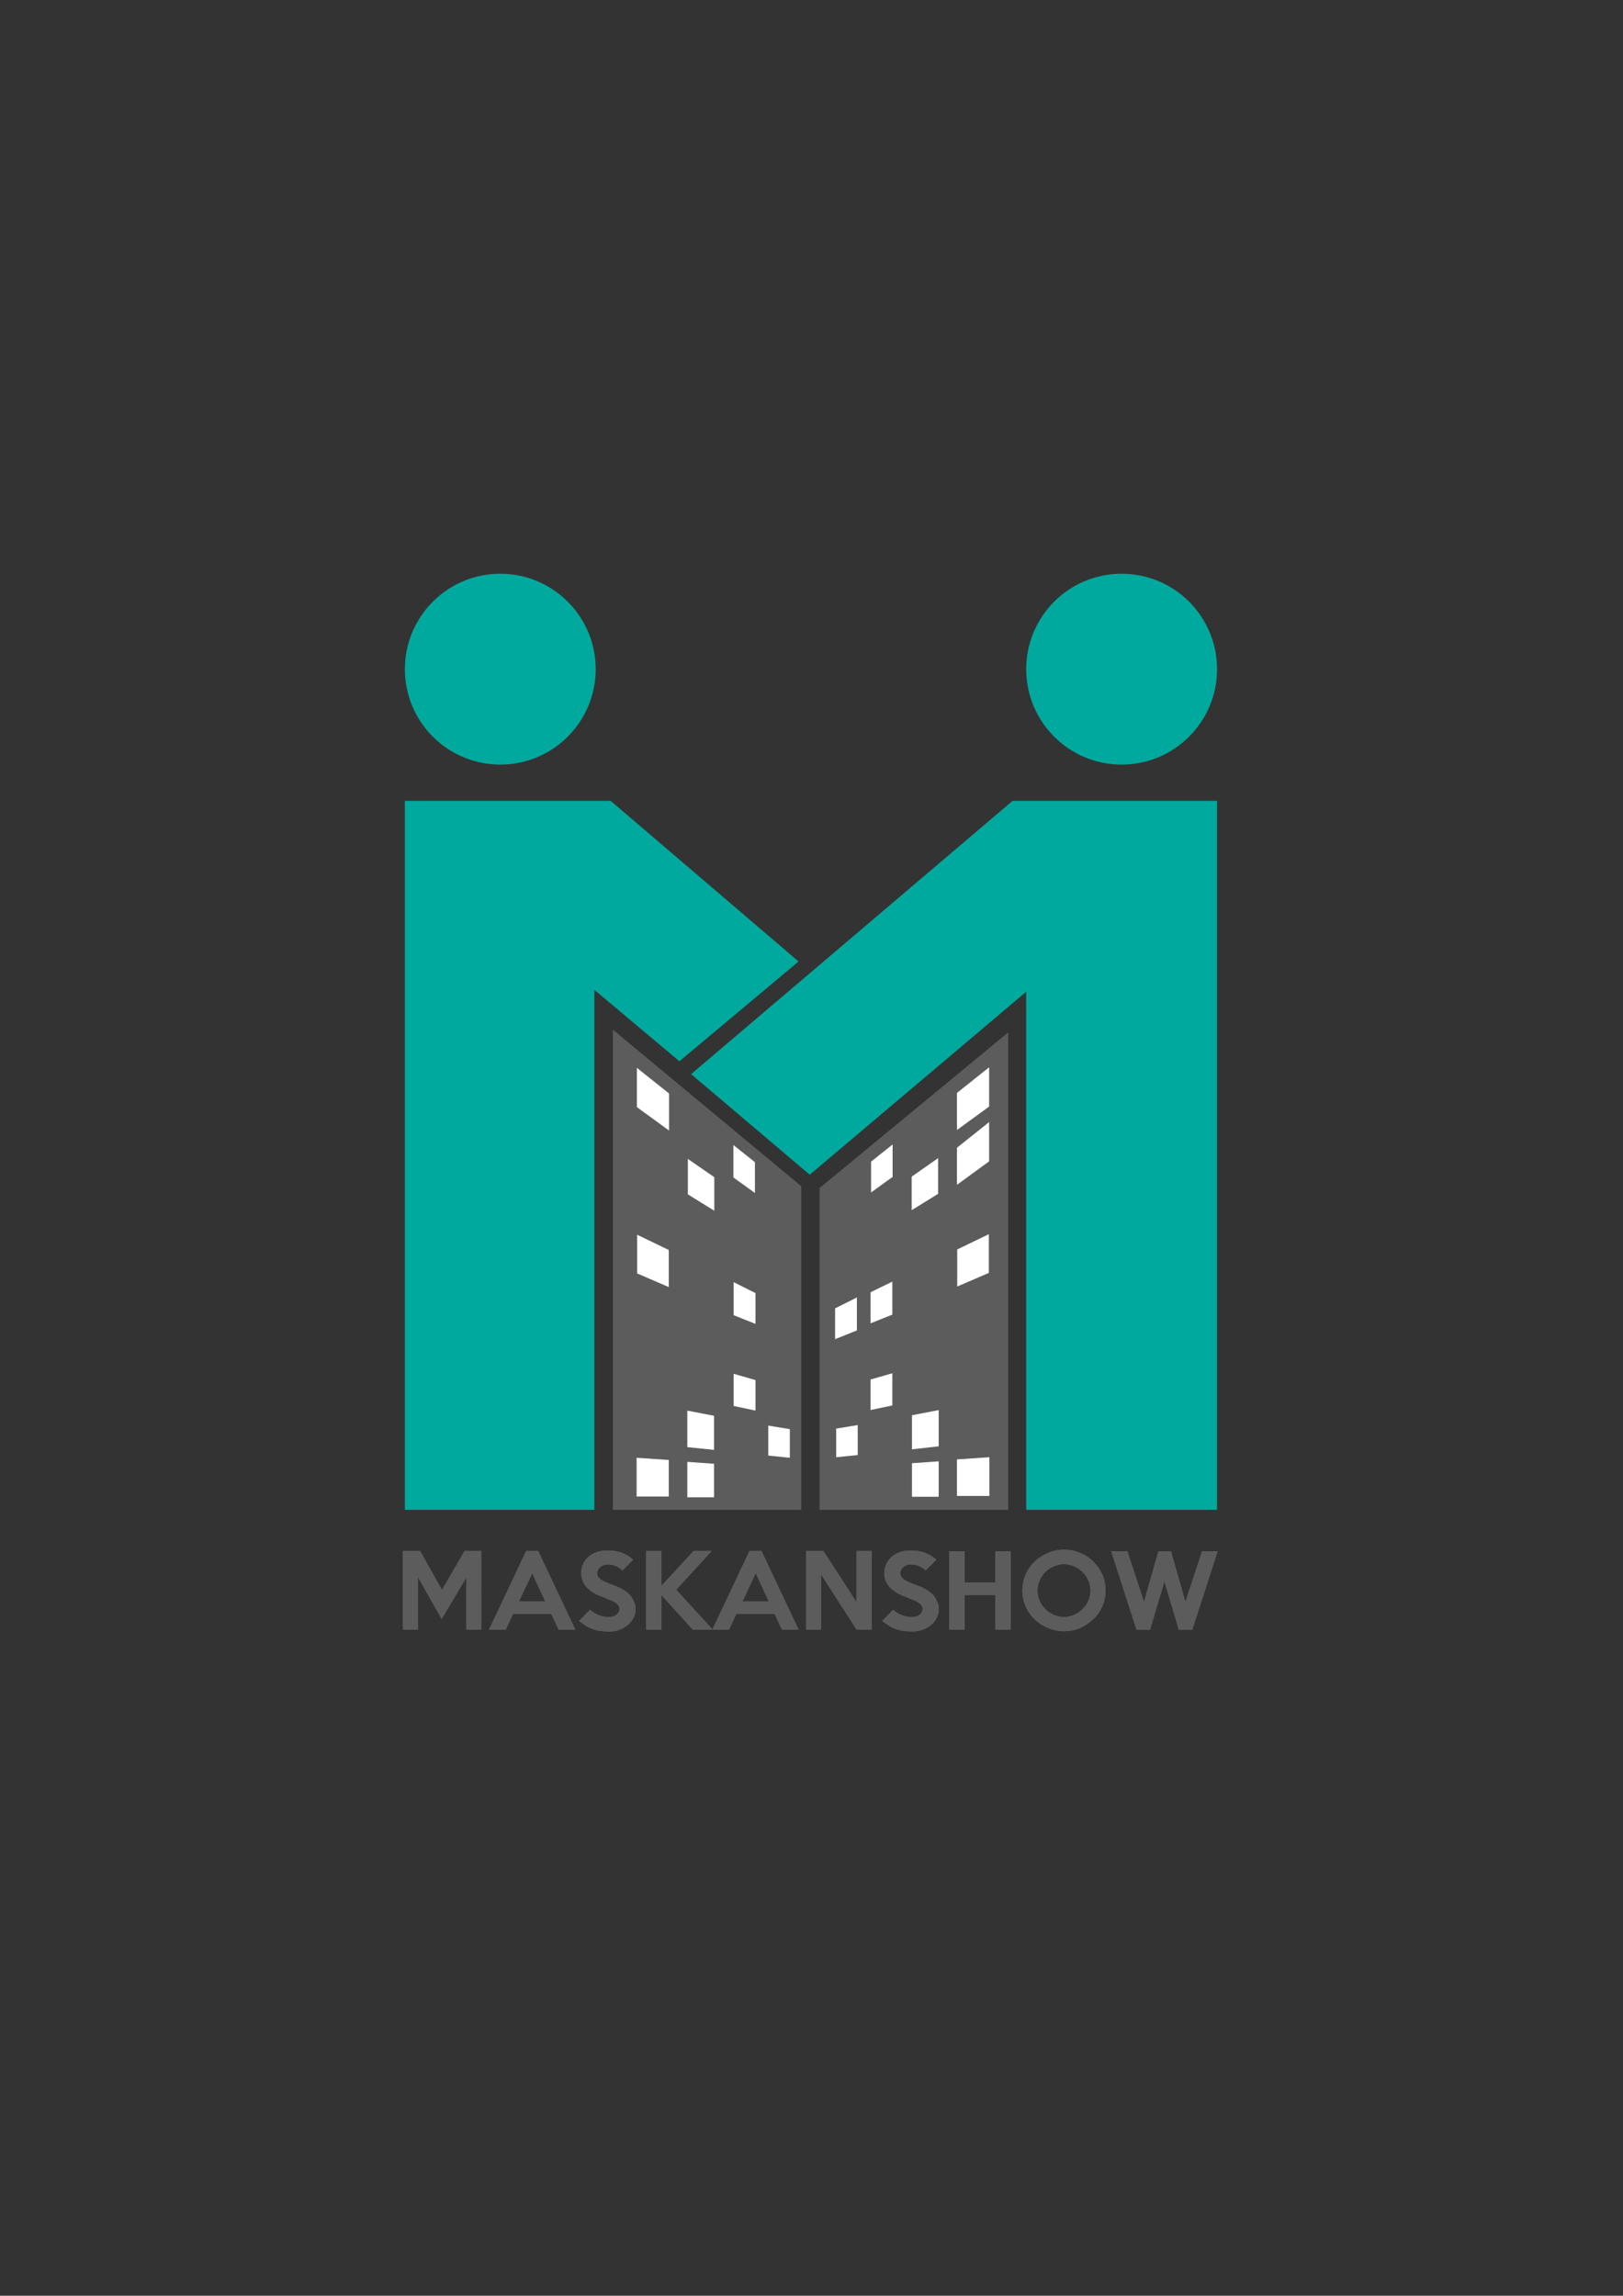 <?xml version="1.0" encoding="utf-8"?>
<!-- Generator: Adobe Illustrator 19.0.0, SVG Export Plug-In . SVG Version: 6.00 Build 0)  -->
<svg version="1.1" xmlns="http://www.w3.org/2000/svg" xmlns:xlink="http://www.w3.org/1999/xlink" x="0px" y="0px"
	 viewBox="0 0 595.3 841.9" style="enable-background:new 0 0 595.3 841.9;" xml:space="preserve">
<rect x="0" y="0" width="595.3" height="841.9" fill="#333333" stroke="none"/>
<style type="text/css">
	.st0{fill:#00A99D;}
	.st1{fill:#5C5C5C;}
	.st2{fill:#FFFFFF;}
</style>
<g id="Layer_1">
	<polygon id="XMLID_4_" class="st0" points="292.9,352.6 249.2,389.2 218,363 218,553.7 148.5,553.7 148.5,293.7 224,293.7 	"/>
	<polygon id="XMLID_5_" class="st0" points="446.4,293.7 371.4,293.7 253.5,393.9 297,430.8 376.4,363.7 376.4,553.7 446.4,553.7 	
		"/>
	<circle id="XMLID_1_" class="st0" cx="183.5" cy="245.4" r="35"/>
	<circle id="XMLID_6_" class="st0" cx="411.4" cy="245.4" r="35"/>
	<polygon id="XMLID_7_" class="st1" points="224.8,377.6 293.9,435 293.9,553.7 224.8,553.7 	"/>
	<polygon id="XMLID_8_" class="st1" points="369.8,378.6 300.6,435.7 300.6,553.7 369.8,553.7 	"/>
	<g id="XMLID_86_">
		<path id="XMLID_87_" class="st1" d="M176.6,597.6h-5.5v-19.2l-9.1,15.3l-8.7-15.4v19.3h-5.5v-28.8h6.3l8,14.3l8.3-14.3h6.1V597.6z
			"/>
		<path id="XMLID_89_" class="st1" d="M211,597.6h-6.1l-2.7-5.8h-14l-2.7,5.8h-6.1l13.6-28.8h4.4L211,597.6z M200,587.3l-4.8-10.4
			l-4.9,10.4H200z"/>
		<path id="XMLID_92_" class="st1" d="M233.1,590.1c0,1.1-0.2,2.1-0.7,3.1c-0.5,1-1.1,1.8-2,2.6c-0.8,0.7-1.8,1.3-3,1.8
			s-2.4,0.7-3.8,0.7c-1.2,0-2.4-0.1-3.4-0.2c-1-0.1-1.9-0.4-2.8-0.7s-1.7-0.7-2.5-1.2c-0.8-0.5-1.6-1.1-2.5-1.8l4-4
			c1.2,1,2.3,1.6,3.4,2c1.1,0.4,2.3,0.6,3.6,0.6c0.5,0,1-0.1,1.5-0.2s0.9-0.4,1.2-0.6c0.3-0.3,0.6-0.6,0.8-0.9s0.3-0.8,0.3-1.2
			c0-0.5-0.1-0.9-0.3-1.2c-0.2-0.4-0.5-0.7-0.9-1c-0.4-0.3-1-0.7-1.8-1c-0.8-0.3-1.8-0.7-2.9-1.2c-1.1-0.4-2.1-0.8-3-1.3
			s-1.8-1.1-2.6-1.8c-0.7-0.7-1.3-1.5-1.8-2.4c-0.4-0.9-0.7-2-0.7-3.3c0-1.2,0.2-2.3,0.7-3.4c0.5-1,1.2-1.9,2-2.6
			c0.9-0.7,1.8-1.3,3-1.7c1.1-0.4,2.4-0.6,3.7-0.6c2.2,0,4.1,0.3,5.6,0.9c1.5,0.6,2.9,1.4,4,2.5l-3.9,3.9c-0.7-0.7-1.5-1.2-2.4-1.6
			c-0.9-0.4-1.9-0.6-3.1-0.6c-0.6,0-1.1,0.1-1.5,0.3c-0.5,0.2-0.9,0.4-1.2,0.7c-0.3,0.3-0.6,0.6-0.8,1c-0.2,0.4-0.3,0.8-0.3,1.2
			c0,0.5,0.1,0.9,0.3,1.2s0.5,0.7,1,1.1c0.5,0.3,1.1,0.7,1.8,1s1.7,0.7,2.8,1.1c1.4,0.5,2.7,1.1,3.7,1.7c1,0.6,1.9,1.3,2.5,2
			c0.6,0.7,1.1,1.5,1.4,2.4C232.9,588,233.1,589,233.1,590.1z"/>
		<path id="XMLID_94_" class="st1" d="M261.4,597.6h-7.3l-11.5-12.7v12.7H237v-28.8h5.6v12.8l11.8-12.8h6.6L248,583L261.4,597.6z"/>
		<path id="XMLID_96_" class="st1" d="M292.9,597.6h-6.1l-2.7-5.8h-14l-2.7,5.8h-6.1l13.6-28.8h4.4L292.9,597.6z M282,587.3
			l-4.8-10.4l-4.9,10.4H282z"/>
		<path id="XMLID_99_" class="st1" d="M319.7,597.6h-5.5l-13-20.2v20.2h-5.5v-28.8h6.3l12.2,18.8v-18.8h5.5V597.6z"/>
		<path id="XMLID_101_" class="st1" d="M344.3,590.1c0,1.1-0.2,2.1-0.7,3.1c-0.5,1-1.1,1.8-2,2.6s-1.8,1.3-3,1.8
			c-1.2,0.4-2.4,0.7-3.8,0.7c-1.2,0-2.4-0.1-3.4-0.2c-1-0.1-1.9-0.4-2.8-0.7c-0.9-0.3-1.7-0.7-2.5-1.2c-0.8-0.5-1.6-1.1-2.5-1.8l4-4
			c1.2,1,2.3,1.6,3.4,2s2.3,0.6,3.6,0.6c0.5,0,1-0.1,1.5-0.2s0.9-0.4,1.2-0.6c0.3-0.3,0.6-0.6,0.8-0.9c0.2-0.4,0.3-0.8,0.3-1.2
			c0-0.5-0.1-0.9-0.3-1.2c-0.2-0.4-0.5-0.7-0.9-1c-0.4-0.3-1-0.7-1.8-1c-0.8-0.3-1.8-0.7-2.9-1.2c-1.1-0.4-2.1-0.8-3-1.3
			c-1-0.5-1.8-1.1-2.6-1.8s-1.3-1.5-1.8-2.4s-0.7-2-0.7-3.3c0-1.2,0.2-2.3,0.7-3.4c0.5-1,1.2-1.9,2-2.6c0.9-0.7,1.8-1.3,3-1.7
			c1.1-0.4,2.4-0.6,3.7-0.6c2.2,0,4.1,0.3,5.6,0.9s2.9,1.4,4,2.5l-3.9,3.9c-0.7-0.7-1.5-1.2-2.4-1.6c-0.9-0.4-1.9-0.6-3.1-0.6
			c-0.6,0-1.1,0.1-1.5,0.3c-0.5,0.2-0.9,0.4-1.2,0.7s-0.6,0.6-0.8,1c-0.2,0.4-0.3,0.8-0.3,1.2c0,0.5,0.1,0.9,0.3,1.2
			c0.2,0.4,0.5,0.7,1,1.1c0.5,0.3,1.1,0.7,1.8,1s1.7,0.7,2.8,1.1c1.4,0.5,2.7,1.1,3.7,1.7c1,0.6,1.9,1.3,2.5,2
			c0.6,0.7,1.1,1.5,1.4,2.4C344.1,588,344.3,589,344.3,590.1z"/>
		<path id="XMLID_103_" class="st1" d="M370.7,597.6h-5.6v-12.7h-11.3v12.7h-5.6v-28.7h5.6v11.4h11.3v-11.4h5.6V597.6z"/>
		<path id="XMLID_105_" class="st1" d="M405.5,583.3c0,2.1-0.4,4-1.2,5.8c-0.8,1.8-1.9,3.4-3.3,4.7c-1.4,1.3-3,2.4-4.8,3.2
			c-1.8,0.8-3.8,1.2-5.9,1.2c-2.1,0-4.1-0.4-5.9-1.2c-1.9-0.8-3.5-1.8-4.9-3.2c-1.4-1.3-2.5-2.9-3.3-4.7c-0.8-1.8-1.2-3.8-1.2-5.8
			c0-2.1,0.4-4,1.2-5.9c0.8-1.8,1.9-3.4,3.3-4.7c1.4-1.3,3-2.4,4.9-3.2c1.9-0.8,3.8-1.2,5.9-1.2c2.1,0,4,0.4,5.9,1.2
			c1.8,0.8,3.5,1.8,4.8,3.2c1.4,1.4,2.5,2.9,3.3,4.7C405.1,579.2,405.5,581.2,405.5,583.3z M400,583.3c0-1.3-0.3-2.6-0.8-3.7
			c-0.5-1.2-1.2-2.2-2.1-3.1c-0.9-0.9-1.9-1.6-3.1-2.1c-1.2-0.5-2.4-0.8-3.7-0.8c-1.3,0-2.6,0.3-3.8,0.8c-1.2,0.5-2.2,1.2-3.1,2.1
			c-0.9,0.9-1.6,1.9-2.1,3.1c-0.5,1.2-0.8,2.4-0.8,3.7c0,1.3,0.3,2.5,0.8,3.7c0.5,1.2,1.2,2.2,2.1,3.1c0.9,0.9,1.9,1.6,3.1,2.1
			c1.2,0.5,2.4,0.8,3.8,0.8c1.3,0,2.6-0.3,3.7-0.8c1.2-0.5,2.2-1.2,3.1-2.1c0.9-0.9,1.6-1.9,2.1-3.1
			C399.7,585.8,400,584.6,400,583.3z"/>
		<path id="XMLID_108_" class="st1" d="M446.6,568.9l-9.3,28.8h-4.9l-5.3-17.8l-5.3,17.8h-4.9l-9.3-28.8h5.9l6.1,18.6l5.3-18.6h4.6
			l5.3,18.6l6.1-18.6H446.6z"/>
	</g>
	<g id="XMLID_62_">
		<path id="XMLID_63_" class="st1" d="M176.6,597.6h-5.5v-19.2l-9.1,15.3l-8.7-15.4v19.3h-5.5v-28.8h6.3l8,14.3l8.3-14.3h6.1V597.6z
			"/>
		<path id="XMLID_65_" class="st1" d="M211,597.6h-6.1l-2.7-5.8h-14l-2.7,5.8h-6.1l13.6-28.8h4.4L211,597.6z M200,587.3l-4.8-10.4
			l-4.9,10.4H200z"/>
		<path id="XMLID_68_" class="st1" d="M233.1,590.1c0,1.1-0.2,2.1-0.7,3.1c-0.5,1-1.1,1.8-2,2.6c-0.8,0.7-1.8,1.3-3,1.8
			s-2.4,0.7-3.8,0.7c-1.2,0-2.4-0.1-3.4-0.2c-1-0.1-1.9-0.4-2.8-0.7s-1.7-0.7-2.5-1.2c-0.8-0.5-1.6-1.1-2.5-1.8l4-4
			c1.2,1,2.3,1.6,3.4,2c1.1,0.4,2.3,0.6,3.6,0.6c0.5,0,1-0.1,1.5-0.2s0.9-0.4,1.2-0.6c0.3-0.3,0.6-0.6,0.8-0.9s0.3-0.8,0.3-1.2
			c0-0.5-0.1-0.9-0.3-1.2c-0.2-0.4-0.5-0.7-0.9-1c-0.4-0.3-1-0.7-1.8-1c-0.8-0.3-1.8-0.7-2.9-1.2c-1.1-0.4-2.1-0.8-3-1.3
			s-1.8-1.1-2.6-1.8c-0.7-0.7-1.3-1.5-1.8-2.4c-0.4-0.9-0.7-2-0.7-3.3c0-1.2,0.2-2.3,0.7-3.4c0.5-1,1.2-1.9,2-2.6
			c0.9-0.7,1.8-1.3,3-1.7c1.1-0.4,2.4-0.6,3.7-0.6c2.2,0,4.1,0.3,5.6,0.9c1.5,0.6,2.9,1.4,4,2.5l-3.9,3.9c-0.7-0.7-1.5-1.2-2.4-1.6
			c-0.9-0.4-1.9-0.6-3.1-0.6c-0.6,0-1.1,0.1-1.5,0.3c-0.5,0.2-0.9,0.4-1.2,0.7c-0.3,0.3-0.6,0.6-0.8,1c-0.2,0.4-0.3,0.8-0.3,1.2
			c0,0.5,0.1,0.9,0.3,1.2s0.5,0.7,1,1.1c0.5,0.3,1.1,0.7,1.8,1s1.7,0.7,2.8,1.1c1.4,0.5,2.7,1.1,3.7,1.7c1,0.6,1.9,1.3,2.5,2
			c0.6,0.7,1.1,1.5,1.4,2.4C232.9,588,233.1,589,233.1,590.1z"/>
		<path id="XMLID_70_" class="st1" d="M261.4,597.6h-7.3l-11.5-12.7v12.7H237v-28.8h5.6v12.8l11.8-12.8h6.6L248,583L261.4,597.6z"/>
		<path id="XMLID_72_" class="st1" d="M292.9,597.6h-6.1l-2.7-5.8h-14l-2.7,5.8h-6.1l13.6-28.8h4.4L292.9,597.6z M282,587.3
			l-4.8-10.4l-4.9,10.4H282z"/>
		<path id="XMLID_75_" class="st1" d="M319.7,597.6h-5.5l-13-20.2v20.2h-5.5v-28.8h6.3l12.2,18.8v-18.8h5.5V597.6z"/>
		<path id="XMLID_77_" class="st1" d="M344.3,590.1c0,1.1-0.2,2.1-0.7,3.1c-0.5,1-1.1,1.8-2,2.6s-1.8,1.3-3,1.8
			c-1.2,0.4-2.4,0.7-3.8,0.7c-1.2,0-2.4-0.1-3.4-0.2c-1-0.1-1.9-0.4-2.8-0.7c-0.9-0.3-1.7-0.7-2.5-1.2c-0.8-0.5-1.6-1.1-2.5-1.8l4-4
			c1.2,1,2.3,1.6,3.4,2s2.3,0.6,3.6,0.6c0.5,0,1-0.1,1.5-0.2s0.9-0.4,1.2-0.6c0.3-0.3,0.6-0.6,0.8-0.9c0.2-0.4,0.3-0.8,0.3-1.2
			c0-0.5-0.1-0.9-0.3-1.2c-0.2-0.4-0.5-0.7-0.9-1c-0.4-0.3-1-0.7-1.8-1c-0.8-0.3-1.8-0.7-2.9-1.2c-1.1-0.4-2.1-0.8-3-1.3
			c-1-0.5-1.8-1.1-2.6-1.8s-1.3-1.5-1.8-2.4s-0.7-2-0.7-3.3c0-1.2,0.2-2.3,0.7-3.4c0.5-1,1.2-1.9,2-2.6c0.9-0.7,1.8-1.3,3-1.7
			c1.1-0.4,2.4-0.6,3.7-0.6c2.2,0,4.1,0.3,5.6,0.9s2.9,1.4,4,2.5l-3.9,3.9c-0.7-0.7-1.5-1.2-2.4-1.6c-0.9-0.4-1.9-0.6-3.1-0.6
			c-0.6,0-1.1,0.1-1.5,0.3c-0.5,0.2-0.9,0.4-1.2,0.7s-0.6,0.6-0.8,1c-0.2,0.4-0.3,0.8-0.3,1.2c0,0.5,0.1,0.9,0.3,1.2
			c0.2,0.4,0.5,0.7,1,1.1c0.5,0.3,1.1,0.7,1.8,1s1.7,0.7,2.8,1.1c1.4,0.5,2.7,1.1,3.7,1.7c1,0.6,1.9,1.3,2.5,2
			c0.6,0.7,1.1,1.5,1.4,2.4C344.1,588,344.3,589,344.3,590.1z"/>
		<path id="XMLID_79_" class="st1" d="M370.7,597.6h-5.6v-12.7h-11.3v12.7h-5.6v-28.7h5.6v11.4h11.3v-11.4h5.6V597.6z"/>
		<path id="XMLID_81_" class="st1" d="M405.5,583.3c0,2.1-0.4,4-1.2,5.8c-0.8,1.8-1.9,3.4-3.3,4.7c-1.4,1.3-3,2.4-4.8,3.2
			c-1.8,0.8-3.8,1.2-5.9,1.2c-2.1,0-4.1-0.4-5.9-1.2c-1.9-0.8-3.5-1.8-4.9-3.2c-1.4-1.3-2.5-2.9-3.3-4.7c-0.8-1.8-1.2-3.8-1.2-5.8
			c0-2.1,0.4-4,1.2-5.9c0.8-1.8,1.9-3.4,3.3-4.7c1.4-1.3,3-2.4,4.9-3.2c1.9-0.8,3.8-1.2,5.9-1.2c2.1,0,4,0.4,5.9,1.2
			c1.8,0.8,3.5,1.8,4.8,3.2c1.4,1.4,2.5,2.9,3.3,4.7C405.1,579.2,405.5,581.2,405.5,583.3z M400,583.3c0-1.3-0.3-2.6-0.8-3.7
			c-0.5-1.2-1.2-2.2-2.1-3.1c-0.9-0.9-1.9-1.6-3.1-2.1c-1.2-0.5-2.4-0.8-3.7-0.8c-1.3,0-2.6,0.3-3.8,0.8c-1.2,0.5-2.2,1.2-3.1,2.1
			c-0.9,0.9-1.6,1.9-2.1,3.1c-0.5,1.2-0.8,2.4-0.8,3.7c0,1.3,0.3,2.5,0.8,3.7c0.5,1.2,1.2,2.2,2.1,3.1c0.9,0.9,1.9,1.6,3.1,2.1
			c1.2,0.5,2.4,0.8,3.8,0.8c1.3,0,2.6-0.3,3.7-0.8c1.2-0.5,2.2-1.2,3.1-2.1c0.9-0.9,1.6-1.9,2.1-3.1
			C399.7,585.8,400,584.6,400,583.3z"/>
		<path id="XMLID_84_" class="st1" d="M446.6,568.9l-9.3,28.8h-4.9l-5.3-17.8l-5.3,17.8h-4.9l-9.3-28.8h5.9l6.1,18.6l5.3-18.6h4.6
			l5.3,18.6l6.1-18.6H446.6z"/>
	</g>
	<g id="XMLID_9_">
		<path id="XMLID_39_" class="st1" d="M176.6,597.6h-5.5v-19.2l-9.1,15.3l-8.7-15.4v19.3h-5.5v-28.8h6.3l8,14.3l8.3-14.3h6.1V597.6z
			"/>
		<path id="XMLID_41_" class="st1" d="M211,597.6h-6.1l-2.7-5.8h-14l-2.7,5.8h-6.1l13.6-28.8h4.4L211,597.6z M200,587.3l-4.8-10.4
			l-4.9,10.4H200z"/>
		<path id="XMLID_44_" class="st1" d="M233.1,590.1c0,1.1-0.2,2.1-0.7,3.1c-0.5,1-1.1,1.8-2,2.6c-0.8,0.7-1.8,1.3-3,1.8
			s-2.4,0.7-3.8,0.7c-1.2,0-2.4-0.1-3.4-0.2c-1-0.1-1.9-0.4-2.8-0.7s-1.7-0.7-2.5-1.2c-0.8-0.5-1.6-1.1-2.5-1.8l4-4
			c1.2,1,2.3,1.6,3.4,2c1.1,0.4,2.3,0.6,3.6,0.6c0.5,0,1-0.1,1.5-0.2s0.9-0.4,1.2-0.6c0.3-0.3,0.6-0.6,0.8-0.9s0.3-0.8,0.3-1.2
			c0-0.5-0.1-0.9-0.3-1.2c-0.2-0.4-0.5-0.7-0.9-1c-0.4-0.3-1-0.7-1.8-1c-0.8-0.3-1.8-0.7-2.9-1.2c-1.1-0.4-2.1-0.8-3-1.3
			s-1.8-1.1-2.6-1.8c-0.7-0.7-1.3-1.5-1.8-2.4c-0.4-0.9-0.7-2-0.7-3.3c0-1.2,0.2-2.3,0.7-3.4c0.5-1,1.2-1.9,2-2.6
			c0.9-0.7,1.8-1.3,3-1.7c1.1-0.4,2.4-0.6,3.7-0.6c2.2,0,4.1,0.3,5.6,0.9c1.5,0.6,2.9,1.4,4,2.5l-3.9,3.9c-0.7-0.7-1.5-1.2-2.4-1.6
			c-0.9-0.4-1.9-0.6-3.1-0.6c-0.6,0-1.1,0.1-1.5,0.3c-0.5,0.2-0.9,0.4-1.2,0.7c-0.3,0.3-0.6,0.6-0.8,1c-0.2,0.4-0.3,0.8-0.3,1.2
			c0,0.5,0.1,0.9,0.3,1.2s0.5,0.7,1,1.1c0.5,0.3,1.1,0.7,1.8,1s1.7,0.7,2.8,1.1c1.4,0.5,2.7,1.1,3.7,1.7c1,0.6,1.9,1.3,2.5,2
			c0.6,0.7,1.1,1.5,1.4,2.4C232.9,588,233.1,589,233.1,590.1z"/>
		<path id="XMLID_46_" class="st1" d="M261.4,597.6h-7.3l-11.5-12.7v12.7H237v-28.8h5.6v12.8l11.8-12.8h6.6L248,583L261.4,597.6z"/>
		<path id="XMLID_48_" class="st1" d="M292.9,597.6h-6.1l-2.7-5.8h-14l-2.7,5.8h-6.1l13.6-28.8h4.4L292.9,597.6z M282,587.3
			l-4.8-10.4l-4.9,10.4H282z"/>
		<path id="XMLID_51_" class="st1" d="M319.7,597.6h-5.5l-13-20.2v20.2h-5.5v-28.8h6.3l12.2,18.8v-18.8h5.5V597.6z"/>
		<path id="XMLID_53_" class="st1" d="M344.3,590.1c0,1.1-0.2,2.1-0.7,3.1c-0.5,1-1.1,1.8-2,2.6s-1.8,1.3-3,1.8
			c-1.2,0.4-2.4,0.7-3.8,0.7c-1.2,0-2.4-0.1-3.4-0.2c-1-0.1-1.9-0.4-2.8-0.7c-0.9-0.3-1.7-0.7-2.5-1.2c-0.8-0.5-1.6-1.1-2.5-1.8l4-4
			c1.2,1,2.3,1.6,3.4,2s2.3,0.6,3.6,0.6c0.5,0,1-0.1,1.5-0.2s0.9-0.4,1.2-0.6c0.3-0.3,0.6-0.6,0.8-0.9c0.2-0.4,0.3-0.8,0.3-1.2
			c0-0.5-0.1-0.9-0.3-1.2c-0.2-0.4-0.5-0.7-0.9-1c-0.4-0.3-1-0.7-1.8-1c-0.8-0.3-1.8-0.7-2.9-1.2c-1.1-0.4-2.1-0.8-3-1.3
			c-1-0.5-1.8-1.1-2.6-1.8s-1.3-1.5-1.8-2.4s-0.7-2-0.7-3.3c0-1.2,0.2-2.3,0.7-3.4c0.5-1,1.2-1.9,2-2.6c0.9-0.7,1.8-1.3,3-1.7
			c1.1-0.4,2.4-0.6,3.7-0.6c2.2,0,4.1,0.3,5.6,0.9s2.9,1.4,4,2.5l-3.9,3.9c-0.7-0.7-1.5-1.2-2.4-1.6c-0.9-0.4-1.9-0.6-3.1-0.6
			c-0.6,0-1.1,0.1-1.5,0.3c-0.5,0.2-0.9,0.4-1.2,0.7s-0.6,0.6-0.8,1c-0.2,0.4-0.3,0.8-0.3,1.2c0,0.5,0.1,0.9,0.3,1.2
			c0.2,0.4,0.5,0.7,1,1.1c0.5,0.3,1.1,0.7,1.8,1s1.7,0.7,2.8,1.1c1.4,0.5,2.7,1.1,3.7,1.7c1,0.6,1.9,1.3,2.5,2
			c0.6,0.7,1.1,1.5,1.4,2.4C344.1,588,344.3,589,344.3,590.1z"/>
		<path id="XMLID_55_" class="st1" d="M370.7,597.6h-5.6v-12.7h-11.3v12.7h-5.6v-28.7h5.6v11.4h11.3v-11.4h5.6V597.6z"/>
		<path id="XMLID_57_" class="st1" d="M405.5,583.3c0,2.1-0.4,4-1.2,5.8c-0.8,1.8-1.9,3.4-3.3,4.7c-1.4,1.3-3,2.4-4.8,3.2
			c-1.8,0.8-3.8,1.2-5.9,1.2c-2.1,0-4.1-0.4-5.9-1.2c-1.9-0.8-3.5-1.8-4.9-3.2c-1.4-1.3-2.5-2.9-3.3-4.7c-0.8-1.8-1.2-3.8-1.2-5.8
			c0-2.1,0.4-4,1.2-5.9c0.8-1.8,1.9-3.4,3.3-4.7c1.4-1.3,3-2.4,4.9-3.2c1.9-0.8,3.8-1.2,5.9-1.2c2.1,0,4,0.4,5.9,1.2
			c1.8,0.8,3.5,1.8,4.8,3.2c1.4,1.4,2.5,2.9,3.3,4.7C405.1,579.2,405.5,581.2,405.5,583.3z M400,583.3c0-1.3-0.3-2.6-0.8-3.7
			c-0.5-1.2-1.2-2.2-2.1-3.1c-0.9-0.9-1.9-1.6-3.1-2.1c-1.2-0.5-2.4-0.8-3.7-0.8c-1.3,0-2.6,0.3-3.8,0.8c-1.2,0.5-2.2,1.2-3.1,2.1
			c-0.9,0.9-1.6,1.9-2.1,3.1c-0.5,1.2-0.8,2.4-0.8,3.7c0,1.3,0.3,2.5,0.8,3.7c0.5,1.2,1.2,2.2,2.1,3.1c0.9,0.9,1.9,1.6,3.1,2.1
			c1.2,0.5,2.4,0.8,3.8,0.8c1.3,0,2.6-0.3,3.7-0.8c1.2-0.5,2.2-1.2,3.1-2.1c0.9-0.9,1.6-1.9,2.1-3.1
			C399.7,585.8,400,584.6,400,583.3z"/>
		<path id="XMLID_60_" class="st1" d="M446.6,568.9l-9.3,28.8h-4.9l-5.3-17.8l-5.3,17.8h-4.9l-9.3-28.8h5.9l6.1,18.6l5.3-18.6h4.6
			l5.3,18.6l6.1-18.6H446.6z"/>
	</g>
</g>
<g id="Layer_2">
	<g id="XMLID_25_">
		<polygon id="XMLID_2_" class="st2" points="233.6,391.6 245.4,401 245.4,414.6 233.6,406 		"/>
		<polygon id="XMLID_12_" class="st2" points="269,419.9 276.9,426.2 276.9,437.5 269,431.8 		"/>
		<polygon id="XMLID_13_" class="st2" points="252.3,425 252.3,438 262,444 262,431.7 		"/>
		<polygon id="XMLID_14_" class="st2" points="233.7,452.8 245.3,458.4 245.3,472 233.7,467 		"/>
		<polygon id="XMLID_15_" class="st2" points="269.1,470.2 277.1,474.2 277.1,485.5 269.1,482.3 		"/>
		<polygon id="XMLID_16_" class="st2" points="269.1,503.8 277.1,506.1 277.1,517.3 269.1,515.6 		"/>
		<polygon id="XMLID_17_" class="st2" points="252.1,517.3 261.9,519.2 261.9,531.7 252.1,530.7 		"/>
		<polygon id="XMLID_21_" class="st2" points="245.3,535.4 233.5,534.6 233.5,548.8 245.3,548.8 		"/>
		<polygon id="XMLID_23_" class="st2" points="252.1,536.1 261.9,536.8 261.9,549.1 252.1,549.1 		"/>
		<polygon id="XMLID_24_" class="st2" points="281.8,522.8 289.7,524.1 289.7,534.6 281.8,533.8 		"/>
	</g>
	<g id="XMLID_26_">
		<polygon id="XMLID_36_" class="st2" points="362.8,391.4 351,400.8 351,414.4 362.8,405.8 		"/>
		<polygon id="XMLID_38_" class="st2" points="362.8,411.5 351,420.9 351,434.5 362.8,425.9 		"/>
		<polygon id="XMLID_35_" class="st2" points="327.4,419.7 319.5,426 319.5,437.3 327.4,431.6 		"/>
		<polygon id="XMLID_34_" class="st2" points="344.1,424.7 344.1,437.8 334.4,443.8 334.4,431.5 		"/>
		<polygon id="XMLID_33_" class="st2" points="362.7,452.6 351.1,458.2 351.1,471.8 362.7,466.8 		"/>
		<polygon id="XMLID_32_" class="st2" points="327.3,470 319.3,473.9 319.3,485.3 327.3,482.1 		"/>
		<polygon id="XMLID_31_" class="st2" points="327.3,503.6 319.3,505.9 319.3,517.1 327.3,515.4 		"/>
		<polygon id="XMLID_30_" class="st2" points="344.3,517.1 334.5,519 334.5,531.5 344.3,530.4 		"/>
		<polygon id="XMLID_29_" class="st2" points="351,535.2 362.9,534.4 362.9,548.6 351,548.6 		"/>
		<polygon id="XMLID_28_" class="st2" points="344.3,535.9 334.5,536.6 334.5,548.9 344.3,548.9 		"/>
		<polygon id="XMLID_27_" class="st2" points="314.6,522.6 306.7,523.9 306.7,534.4 314.6,533.6 		"/>
		<polygon id="XMLID_37_" class="st2" points="314.3,475.8 306.3,479.8 306.3,491.1 314.3,487.9 		"/>
	</g>
</g>
</svg>
